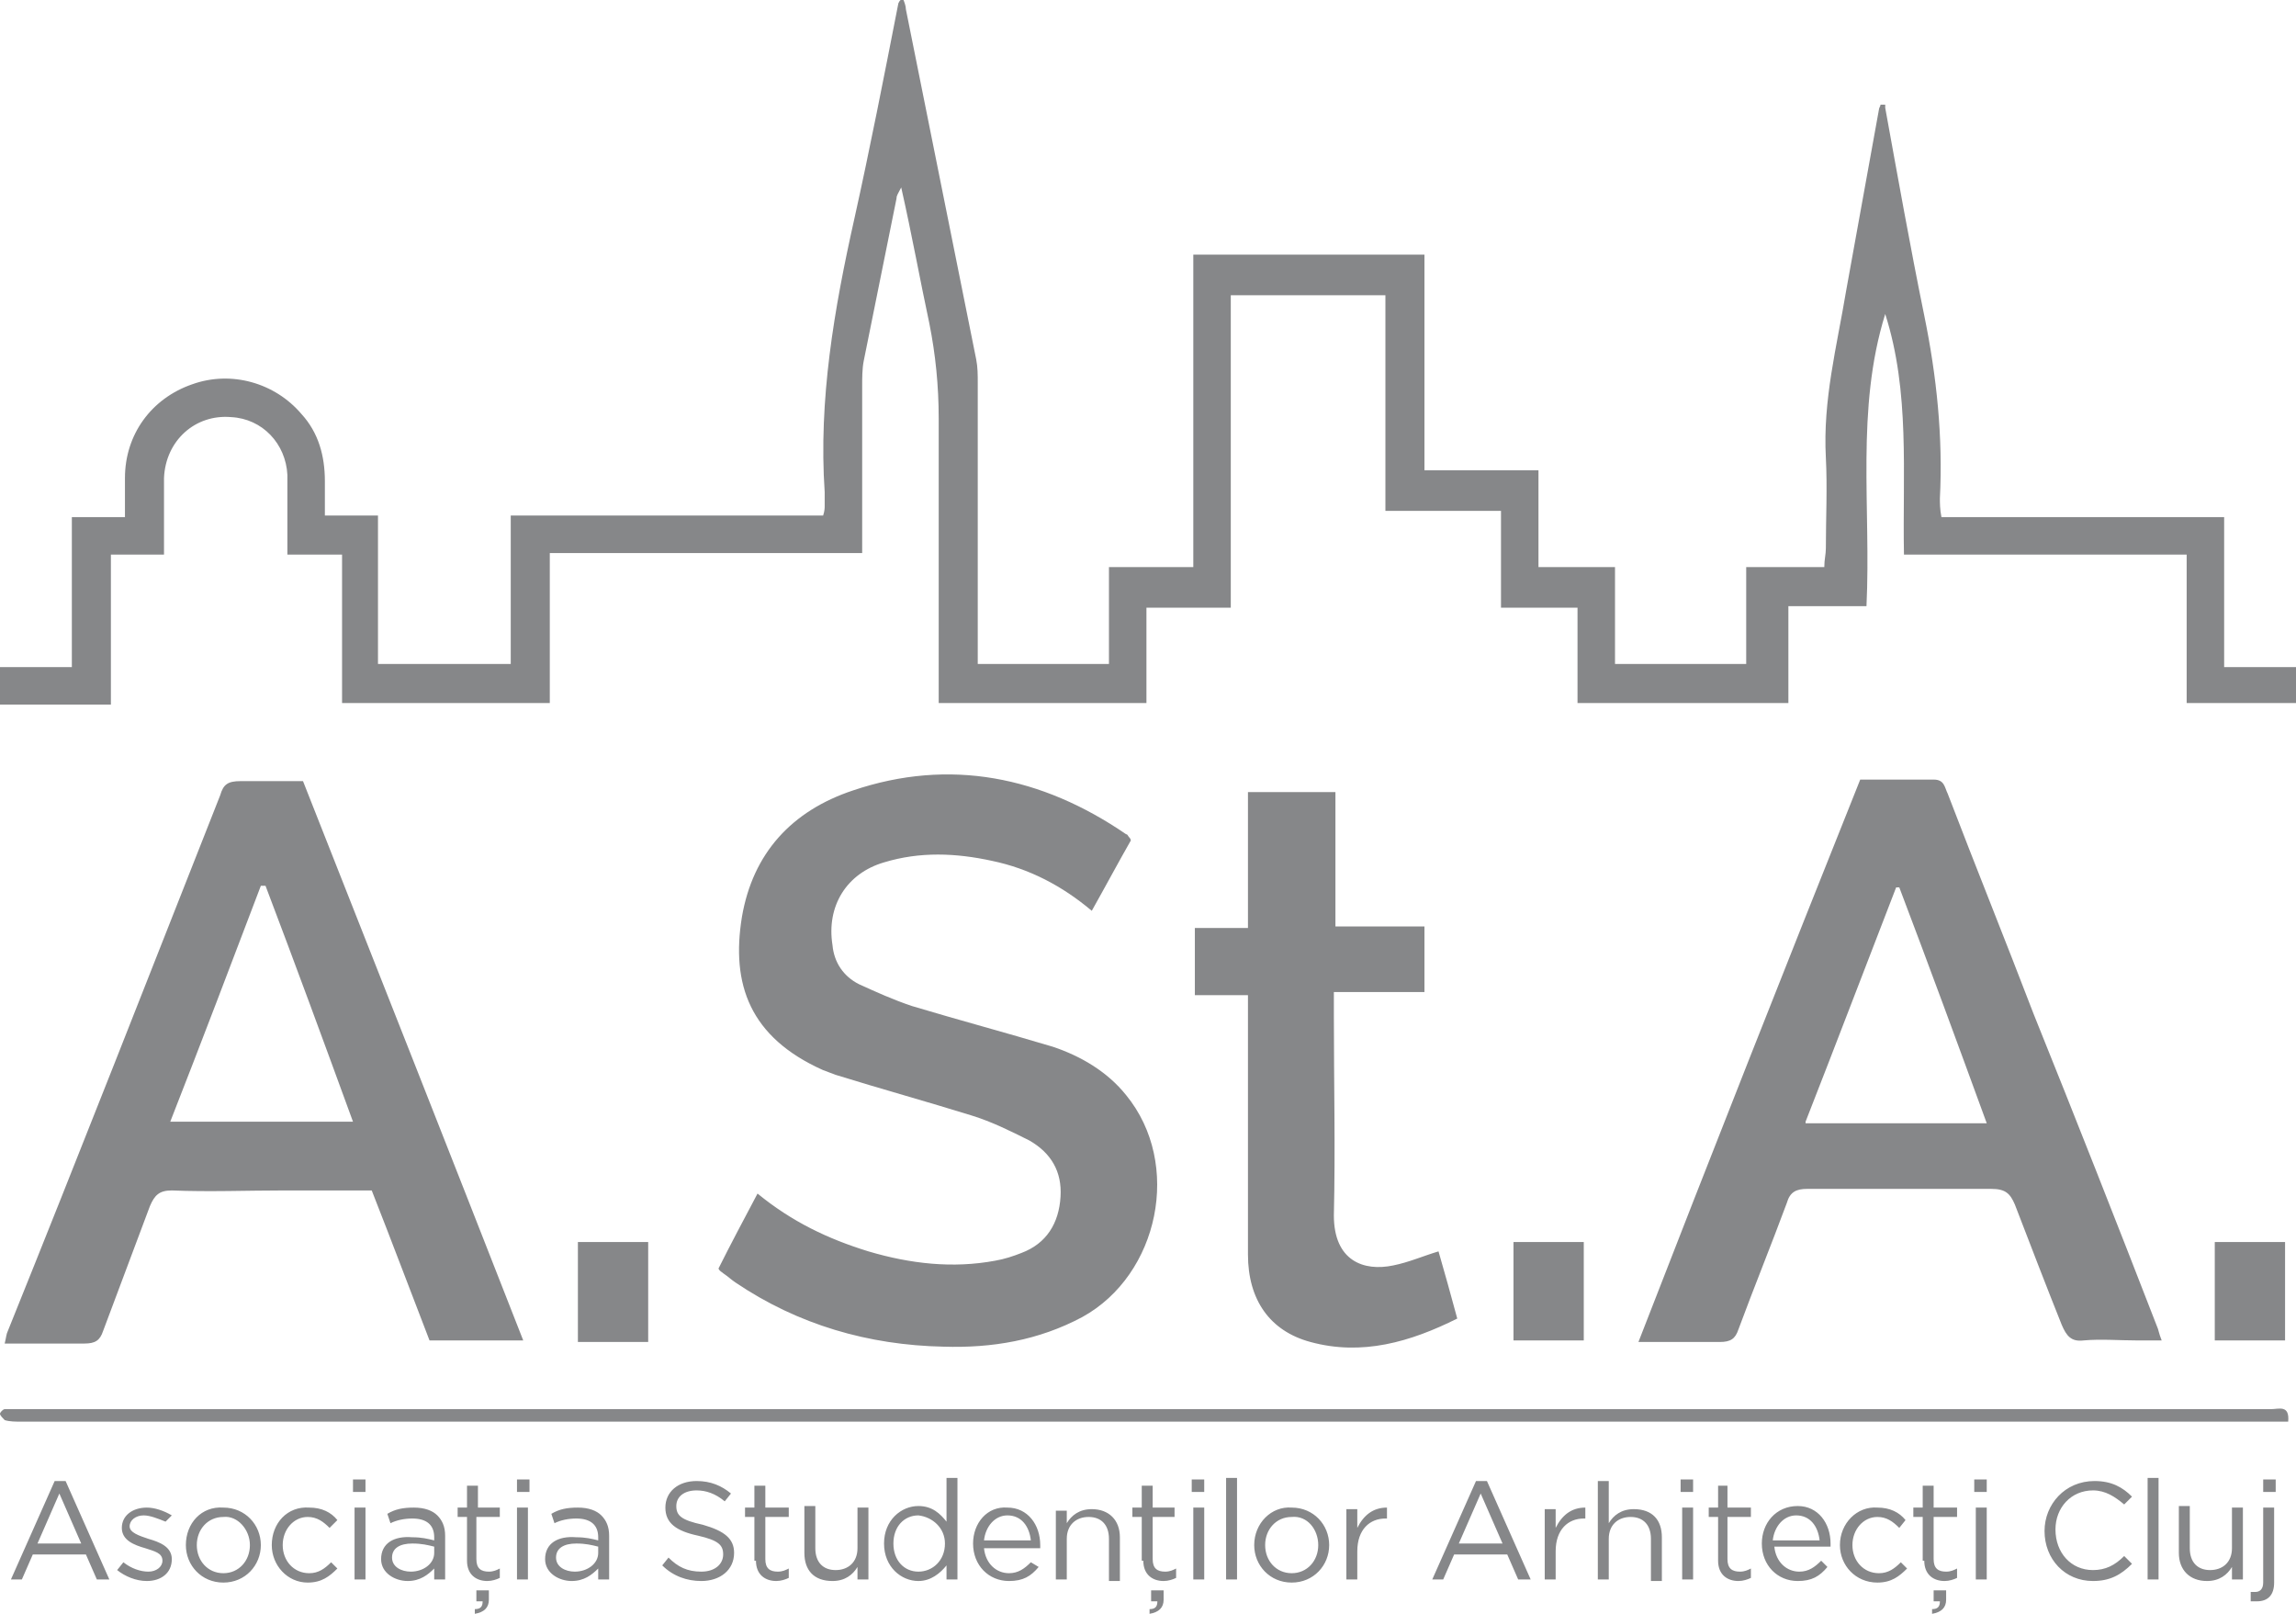 <!-- Generator: Adobe Illustrator 19.2.1, SVG Export Plug-In  -->
<svg version="1.1"
	 xmlns="http://www.w3.org/2000/svg" xmlns:xlink="http://www.w3.org/1999/xlink" xmlns:a="http://ns.adobe.com/AdobeSVGViewerExtensions/3.0/"
	 x="0px" y="0px" width="147px" height="103.3px" viewBox="0 0 147 103.3" enable-background="new 0 0 147 103.3"
	 xml:space="preserve">
<defs>
</defs>
<path fill-rule="evenodd" clip-rule="evenodd" fill='#868789' d="M120.7,6.9c0.8,4.4,1.6,8.9,2.5,13.3c0.8,3.9,1.2,7.8,1,11.7c0,0.3,0,0.7,0.1,1.2
	h18.1v9.6h4.6V45h-7v-9.5h-18.1c-0.1-5.2,0.4-10.4-1.2-15.4c-1.9,6.1-0.9,12.4-1.2,18.7h-5V45H101v-6.1h-4.9v-6.2h-7.4V18.9h-9.9v20
	h-5.4V45H60.1v-1.3c0-5.7,0-11.3,0-16.9c0-2.1-0.2-4.1-0.6-6.1c-0.6-2.8-1.1-5.6-1.8-8.7c-0.2,0.4-0.3,0.5-0.3,0.7
	c-0.7,3.5-1.4,6.9-2.1,10.4c-0.1,0.5-0.1,1.1-0.1,1.6c0,3.1,0,6.3,0,9.4v1.3h-20V45H21.9v-9.5h-3.5c0-1.8,0-3.4,0-5.1
	c-0.1-2-1.6-3.6-3.6-3.7c-2.3-0.2-4.2,1.5-4.3,3.9c0,1.6,0,3.2,0,4.9H7.1v9.6H0v-2.4h4.6v-9.6h3.4c0-0.9,0-1.7,0-2.5
	c0-2.8,1.7-5.1,4.3-6c2.5-0.9,5.3-0.1,7,1.9c1.1,1.2,1.5,2.7,1.5,4.3c0,0.7,0,1.4,0,2.2h3.4v9.5h8.5v-9.5h20
	c0.1-0.3,0.1-0.5,0.1-0.6c0-0.3,0-0.6,0-0.9c-0.4-5.9,0.6-11.7,1.9-17.5c1-4.5,1.9-9.1,2.8-13.7c0-0.1,0.1-0.3,0.3-0.4
	c0.1,0.2,0.2,0.5,0.2,0.7c1.5,7.5,3,14.9,4.5,22.4c0.1,0.5,0.1,1,0.1,1.5c0,5.6,0,11.2,0,16.7v1.3H71v-6.2h5.4v-20h14.8v13.8h7.3
	v6.2h4.9v6.2h8.4v-6.2h5c0-0.5,0.1-0.8,0.1-1.2c0-1.9,0.1-3.9,0-5.8c-0.2-3.7,0.7-7.1,1.3-10.7c0.7-3.9,1.4-7.7,2.1-11.6
	c0-0.1,0.1-0.2,0.1-0.3H120.7z M72.4,53.8c0-0.1-0.1-0.2-0.1-0.2c-0.1-0.1-0.1-0.2-0.2-0.2c-5.4-3.7-11.3-4.9-17.5-2.8
	c-3.9,1.3-6.4,4-7.1,8.1c-0.7,4.3,0.5,7.7,5.2,9.8c0.3,0.1,0.5,0.2,0.8,0.3c2.9,0.9,5.8,1.7,8.7,2.6c1.3,0.4,2.5,1,3.7,1.6
	c1.4,0.8,2.1,2,2,3.6c-0.1,1.7-0.9,3-2.5,3.6c-0.5,0.2-1.1,0.4-1.7,0.5c-2.7,0.5-5.4,0.2-8.1-0.6c-2.6-0.8-4.9-1.9-7.1-3.7
	c-0.9,1.7-1.7,3.2-2.5,4.8c0.1,0.2,0.2,0.2,0.3,0.3c0.3,0.2,0.5,0.4,0.8,0.6c4,2.7,8.5,4,13.3,4.1c3.1,0.1,6.1-0.4,8.9-1.9
	c4.9-2.7,6.4-9.8,2.8-14.2c-1.2-1.5-2.9-2.5-4.7-3.1c-3-0.9-6-1.7-9-2.6C57.2,64,56.1,63.5,55,63c-1-0.5-1.6-1.4-1.7-2.5
	c-0.4-2.5,0.9-4.6,3.3-5.3c2.3-0.7,4.6-0.6,6.9-0.1c2.4,0.5,4.5,1.6,6.4,3.2C70.8,56.7,71.6,55.2,72.4,53.8 M33.5,85.8
	c-4.7-12-9.4-23.9-14.1-35.8c-1.4,0-2.7,0-4,0c-0.8,0-1.1,0.2-1.3,0.9c-4.5,11.4-9,22.9-13.6,34.3c-0.1,0.2-0.1,0.4-0.2,0.8
	c1.8,0,3.4,0,5.1,0c0.7,0,1-0.2,1.2-0.8c1-2.7,2-5.3,3-8c0.3-0.7,0.6-1,1.4-1c2.4,0.1,4.8,0,7.2,0c1.8,0,3.7,0,5.6,0
	c1.3,3.3,2.5,6.5,3.7,9.6H33.5z M10.9,71.8c2-5.1,3.9-10.1,5.8-15.1H17c1.9,5,3.7,9.9,5.6,15.1H10.9z M119.1,49.9
	c-4.8,12-9.5,23.9-14.2,36c1.8,0,3.5,0,5.2,0c0.7,0,1-0.2,1.2-0.8c1-2.7,2.1-5.4,3.1-8.1c0.2-0.7,0.6-0.9,1.3-0.9
	c3.9,0,7.9,0,11.8,0c0.9,0,1.2,0.3,1.5,1c1,2.6,2,5.2,3,7.7c0.3,0.7,0.6,1.1,1.4,1c1.1-0.1,2.3,0,3.4,0h1.6
	c-0.2-0.5-0.2-0.7-0.3-0.9c-2.6-6.7-5.2-13.3-7.9-20c-1.8-4.7-3.7-9.4-5.5-14.1c-0.2-0.4-0.2-0.9-0.9-0.9
	C122.1,49.9,120.6,49.9,119.1,49.9 M115.6,71.8c2-5.1,3.9-10.1,5.8-15c0.1,0,0.2,0,0.2,0c1.9,5,3.7,9.9,5.6,15.1H115.6z M91.2,63.6
	v-4.3h-5.7v-8.6h-5.6v8.7h-3.4v4.3h3.4v3.7c0,4.3,0,8.6,0,12.9c0,2.9,1.4,4.9,4,5.6c3.3,0.9,6.4,0,9.4-1.5c-0.4-1.5-0.8-2.9-1.2-4.3
	c-1,0.3-1.9,0.7-2.9,0.9c-1.9,0.4-3.8-0.3-3.8-3.2c0.1-4.3,0-8.5,0-12.8v-1.5H91.2z M146.5,91c0.1-1.1-0.6-0.8-1.1-0.8
	c-11.6,0-23.1,0-34.7,0H1.4c-0.4,0-0.7,0-1.1,0c-0.1,0-0.3,0.2-0.3,0.3c0,0.1,0.2,0.3,0.3,0.4C0.6,91,1,91,1.4,91h144H146.5
	 M41.5,79.5h-4.5v6.4h4.5V79.5z M96.9,85.8h4.5v-6.3h-4.5V85.8z M146.3,79.5h-4.5v6.3h4.5V79.5z M0.7,101.1h0.7l0.7-1.6h3.4l0.7,1.6
	H7l-2.8-6.3H3.5L0.7,101.1z M2.4,98.8l1.4-3.2l1.4,3.2H2.4z M7.5,100.5c0.5,0.4,1.2,0.7,1.9,0.7c0.9,0,1.6-0.5,1.6-1.4v0
	c0-0.8-0.8-1.1-1.5-1.3c-0.6-0.2-1.2-0.4-1.2-0.8v0c0-0.4,0.4-0.7,0.9-0.7c0.4,0,0.9,0.2,1.4,0.4L11,97c-0.5-0.3-1.1-0.5-1.6-0.5
	c-0.9,0-1.6,0.5-1.6,1.3v0c0,0.8,0.8,1.1,1.5,1.3c0.6,0.2,1.1,0.3,1.1,0.8v0c0,0.4-0.4,0.7-0.9,0.7c-0.5,0-1.1-0.2-1.6-0.6
	L7.5,100.5 M11.9,98.9c0,1.3,1,2.4,2.4,2.4c1.4,0,2.4-1.1,2.4-2.4v0c0-1.3-1-2.4-2.4-2.4C12.9,96.4,11.9,97.5,11.9,98.9L11.9,98.9
	 M16,98.9c0,1-0.7,1.8-1.7,1.8c-1,0-1.7-0.8-1.7-1.8v0c0-1,0.7-1.8,1.7-1.8C15.2,97,16,97.9,16,98.9L16,98.9 M17.4,98.9
	c0,1.3,1,2.4,2.3,2.4c0.9,0,1.4-0.4,1.9-0.9l-0.4-0.4c-0.4,0.4-0.8,0.7-1.4,0.7c-1,0-1.7-0.8-1.7-1.8v0c0-1,0.7-1.8,1.6-1.8
	c0.6,0,1,0.3,1.4,0.7l0.5-0.5c-0.4-0.5-1-0.8-1.8-0.8C18.4,96.4,17.4,97.5,17.4,98.9L17.4,98.9 M22.6,95.5h0.8v-0.8h-0.8V95.5z
	 M22.7,101.1h0.7v-4.6h-0.7V101.1z M24.4,99.8c0,0.9,0.9,1.4,1.7,1.4c0.8,0,1.3-0.4,1.7-0.8v0.7h0.7v-2.8c0-0.6-0.2-1-0.5-1.3
	c-0.3-0.3-0.8-0.5-1.5-0.5c-0.7,0-1.2,0.1-1.7,0.4l0.2,0.6c0.4-0.2,0.9-0.3,1.4-0.3c0.9,0,1.4,0.4,1.4,1.2v0.2
	c-0.4-0.1-0.8-0.2-1.4-0.2C25.2,98.3,24.4,98.8,24.4,99.8L24.4,99.8 M27.8,99.4c0,0.7-0.7,1.2-1.5,1.2c-0.6,0-1.2-0.3-1.2-0.9v0
	c0-0.6,0.5-0.9,1.3-0.9c0.6,0,1,0.1,1.4,0.2V99.4 M29.9,99.9c0,0.9,0.6,1.3,1.3,1.3c0.3,0,0.6-0.1,0.8-0.2v-0.6
	c-0.2,0.1-0.4,0.2-0.7,0.2c-0.5,0-0.8-0.2-0.8-0.8v-2.7H32v-0.6h-1.4v-1.4h-0.7v1.4h-0.6v0.6h0.6V99.9 M30.4,103.3
	c0.6-0.1,0.9-0.4,0.9-0.9v-0.6h-0.8v0.7h0.4c0,0.3-0.1,0.5-0.5,0.5L30.4,103.3z M33.1,95.5h0.8v-0.8h-0.8V95.5z M33.1,101.1h0.7
	v-4.6h-0.7V101.1z M34.9,99.8c0,0.9,0.9,1.4,1.7,1.4c0.8,0,1.3-0.4,1.7-0.8v0.7h0.7v-2.8c0-0.6-0.2-1-0.5-1.3
	c-0.3-0.3-0.8-0.5-1.5-0.5c-0.7,0-1.2,0.1-1.7,0.4l0.2,0.6c0.4-0.2,0.9-0.3,1.4-0.3c0.9,0,1.4,0.4,1.4,1.2v0.2
	c-0.4-0.1-0.8-0.2-1.4-0.2C35.7,98.3,34.9,98.8,34.9,99.8L34.9,99.8 M38.3,99.4c0,0.7-0.7,1.2-1.5,1.2c-0.6,0-1.2-0.3-1.2-0.9v0
	c0-0.6,0.5-0.9,1.3-0.9c0.6,0,1,0.1,1.4,0.2V99.4 M42.4,100.2c0.7,0.7,1.6,1,2.5,1c1.2,0,2.1-0.7,2.1-1.8v0c0-0.9-0.6-1.4-2-1.8
	c-1.4-0.3-1.7-0.6-1.7-1.2v0c0-0.6,0.5-1,1.3-1c0.6,0,1.2,0.2,1.8,0.7l0.4-0.5c-0.6-0.5-1.3-0.8-2.2-0.8c-1.2,0-2,0.7-2,1.7v0
	c0,1,0.7,1.5,2.1,1.8c1.3,0.3,1.6,0.6,1.6,1.2v0c0,0.6-0.5,1.1-1.4,1.1c-0.9,0-1.5-0.3-2.1-0.9L42.4,100.2 M48.4,99.9
	c0,0.9,0.6,1.3,1.3,1.3c0.3,0,0.6-0.1,0.8-0.2v-0.6c-0.2,0.1-0.4,0.2-0.7,0.2c-0.5,0-0.8-0.2-0.8-0.8v-2.7h1.5v-0.6h-1.5v-1.4h-0.7
	v1.4h-0.6v0.6h0.6V99.9 M51.5,99.4c0,1.1,0.6,1.8,1.8,1.8c0.8,0,1.3-0.4,1.6-0.9v0.8h0.7v-4.6h-0.7v2.6c0,0.9-0.6,1.4-1.4,1.4
	c-0.8,0-1.3-0.5-1.3-1.4v-2.7h-0.7V99.4 M56.6,98.8c0,1.5,1.1,2.4,2.2,2.4c0.8,0,1.4-0.5,1.8-1v0.9h0.7v-6.5h-0.7v2.8
	c-0.4-0.5-0.9-1-1.8-1C57.7,96.4,56.6,97.3,56.6,98.8L56.6,98.8 M60.5,98.8c0,1.1-0.8,1.8-1.7,1.8s-1.6-0.7-1.6-1.8v0
	c0-1.1,0.7-1.8,1.6-1.8C59.7,97.1,60.5,97.8,60.5,98.8L60.5,98.8 M62.3,98.8c0,1.4,1,2.4,2.3,2.4c0.9,0,1.4-0.3,1.9-0.9L66,100
	c-0.4,0.4-0.8,0.7-1.4,0.7c-0.8,0-1.5-0.6-1.6-1.6h3.6c0-0.1,0-0.1,0-0.2c0-1.3-0.8-2.4-2.1-2.4C63.2,96.4,62.3,97.5,62.3,98.8
	L62.3,98.8 M63,98.6c0.1-0.9,0.7-1.6,1.5-1.6c0.9,0,1.4,0.7,1.5,1.6H63z M67.6,101.1h0.7v-2.6c0-0.9,0.6-1.4,1.4-1.4
	c0.8,0,1.3,0.5,1.3,1.4v2.7h0.7v-2.8c0-1.1-0.7-1.8-1.8-1.8c-0.8,0-1.3,0.4-1.6,0.9v-0.8h-0.7V101.1z M73.2,99.9
	c0,0.9,0.6,1.3,1.3,1.3c0.3,0,0.6-0.1,0.8-0.2v-0.6c-0.2,0.1-0.4,0.2-0.7,0.2c-0.5,0-0.8-0.2-0.8-0.8v-2.7h1.4v-0.6h-1.4v-1.4h-0.7
	v1.4h-0.6v0.6h0.6V99.9 M73.6,103.3c0.6-0.1,0.9-0.4,0.9-0.9v-0.6h-0.8v0.7h0.4c0,0.3-0.1,0.5-0.5,0.5L73.6,103.3z M76.3,95.5h0.8
	v-0.8h-0.8V95.5z M76.4,101.1h0.7v-4.6h-0.7V101.1z M78.5,101.1h0.7v-6.5h-0.7V101.1z M80.3,98.9c0,1.3,1,2.4,2.4,2.4
	c1.4,0,2.4-1.1,2.4-2.4v0c0-1.3-1-2.4-2.4-2.4C81.4,96.4,80.3,97.5,80.3,98.9L80.3,98.9 M84.4,98.9c0,1-0.7,1.8-1.7,1.8
	c-1,0-1.7-0.8-1.7-1.8v0c0-1,0.7-1.8,1.7-1.8C83.7,97,84.4,97.9,84.4,98.9L84.4,98.9 M86.2,101.1h0.7v-1.8c0-1.4,0.8-2.1,1.8-2.1
	h0.1v-0.7c-0.9,0-1.5,0.5-1.9,1.3v-1.2h-0.7V101.1z M91.7,101.1h0.7l0.7-1.6h3.4l0.7,1.6H98l-2.8-6.3h-0.7L91.7,101.1z M93.4,98.8
	l1.4-3.2l1.4,3.2H93.4z M98.9,101.1h0.7v-1.8c0-1.4,0.8-2.1,1.8-2.1h0.1v-0.7c-0.9,0-1.5,0.5-1.9,1.3v-1.2h-0.7V101.1z M102.3,101.1
	h0.7v-2.6c0-0.9,0.6-1.4,1.4-1.4c0.8,0,1.3,0.5,1.3,1.4v2.7h0.7v-2.8c0-1.1-0.6-1.8-1.8-1.8c-0.8,0-1.3,0.4-1.6,0.9v-2.7h-0.7V101.1
	z M107.6,95.5h0.8v-0.8h-0.8V95.5z M107.7,101.1h0.7v-4.6h-0.7V101.1z M110,99.9c0,0.9,0.6,1.3,1.3,1.3c0.3,0,0.6-0.1,0.8-0.2v-0.6
	c-0.2,0.1-0.4,0.2-0.7,0.2c-0.5,0-0.8-0.2-0.8-0.8v-2.7h1.5v-0.6h-1.5v-1.4H110v1.4h-0.6v0.6h0.6V99.9 M112.8,98.8
	c0,1.4,1,2.4,2.3,2.4c0.9,0,1.4-0.3,1.9-0.9l-0.4-0.4c-0.4,0.4-0.8,0.7-1.4,0.7c-0.8,0-1.5-0.6-1.6-1.6h3.6c0-0.1,0-0.1,0-0.2
	c0-1.3-0.8-2.4-2.1-2.4C113.7,96.4,112.8,97.5,112.8,98.8L112.8,98.8 M113.5,98.6c0.1-0.9,0.7-1.6,1.5-1.6c0.9,0,1.4,0.7,1.5,1.6
	H113.5z M117.8,98.9c0,1.3,1,2.4,2.4,2.4c0.9,0,1.4-0.4,1.9-0.9l-0.4-0.4c-0.4,0.4-0.8,0.7-1.4,0.7c-1,0-1.7-0.8-1.7-1.8v0
	c0-1,0.7-1.8,1.6-1.8c0.6,0,1,0.3,1.4,0.7l0.4-0.5c-0.4-0.5-1-0.8-1.8-0.8C118.9,96.4,117.8,97.5,117.8,98.9L117.8,98.9 M123.2,99.9
	c0,0.9,0.6,1.3,1.3,1.3c0.3,0,0.6-0.1,0.8-0.2v-0.6c-0.2,0.1-0.4,0.2-0.7,0.2c-0.5,0-0.8-0.2-0.8-0.8v-2.7h1.5v-0.6h-1.5v-1.4h-0.7
	v1.4h-0.6v0.6h0.6V99.9 M123.7,103.3c0.6-0.1,0.9-0.4,0.9-0.9v-0.6h-0.8v0.7h0.4c0,0.3-0.1,0.5-0.5,0.5L123.7,103.3z M126.4,95.5
	h0.8v-0.8h-0.8V95.5z M126.5,101.1h0.7v-4.6h-0.7V101.1z M130.9,98c0,1.8,1.3,3.2,3.1,3.2c1.1,0,1.8-0.4,2.5-1.1l-0.5-0.5
	c-0.6,0.6-1.2,0.9-2,0.9c-1.4,0-2.4-1.1-2.4-2.6v0c0-1.4,1-2.5,2.4-2.5c0.8,0,1.4,0.4,2,0.9l0.5-0.5c-0.6-0.6-1.3-1-2.4-1
	C132.2,94.8,130.9,96.3,130.9,98L130.9,98 M137.5,101.1h0.7v-6.5h-0.7V101.1z M139.5,99.4c0,1.1,0.7,1.8,1.8,1.8
	c0.8,0,1.3-0.4,1.6-0.9v0.8h0.7v-4.6h-0.7v2.6c0,0.9-0.6,1.4-1.4,1.4c-0.8,0-1.3-0.5-1.3-1.4v-2.7h-0.7V99.4 M144.1,102.5
	c0.2,0,0.3,0,0.4,0c0.7,0,1.1-0.4,1.1-1.2v-4.8h-0.7v4.8c0,0.4-0.2,0.6-0.5,0.6c-0.1,0-0.2,0-0.3,0V102.5 M144.9,95.5h0.8v-0.8h-0.8
	V95.5z"/>
</svg>
